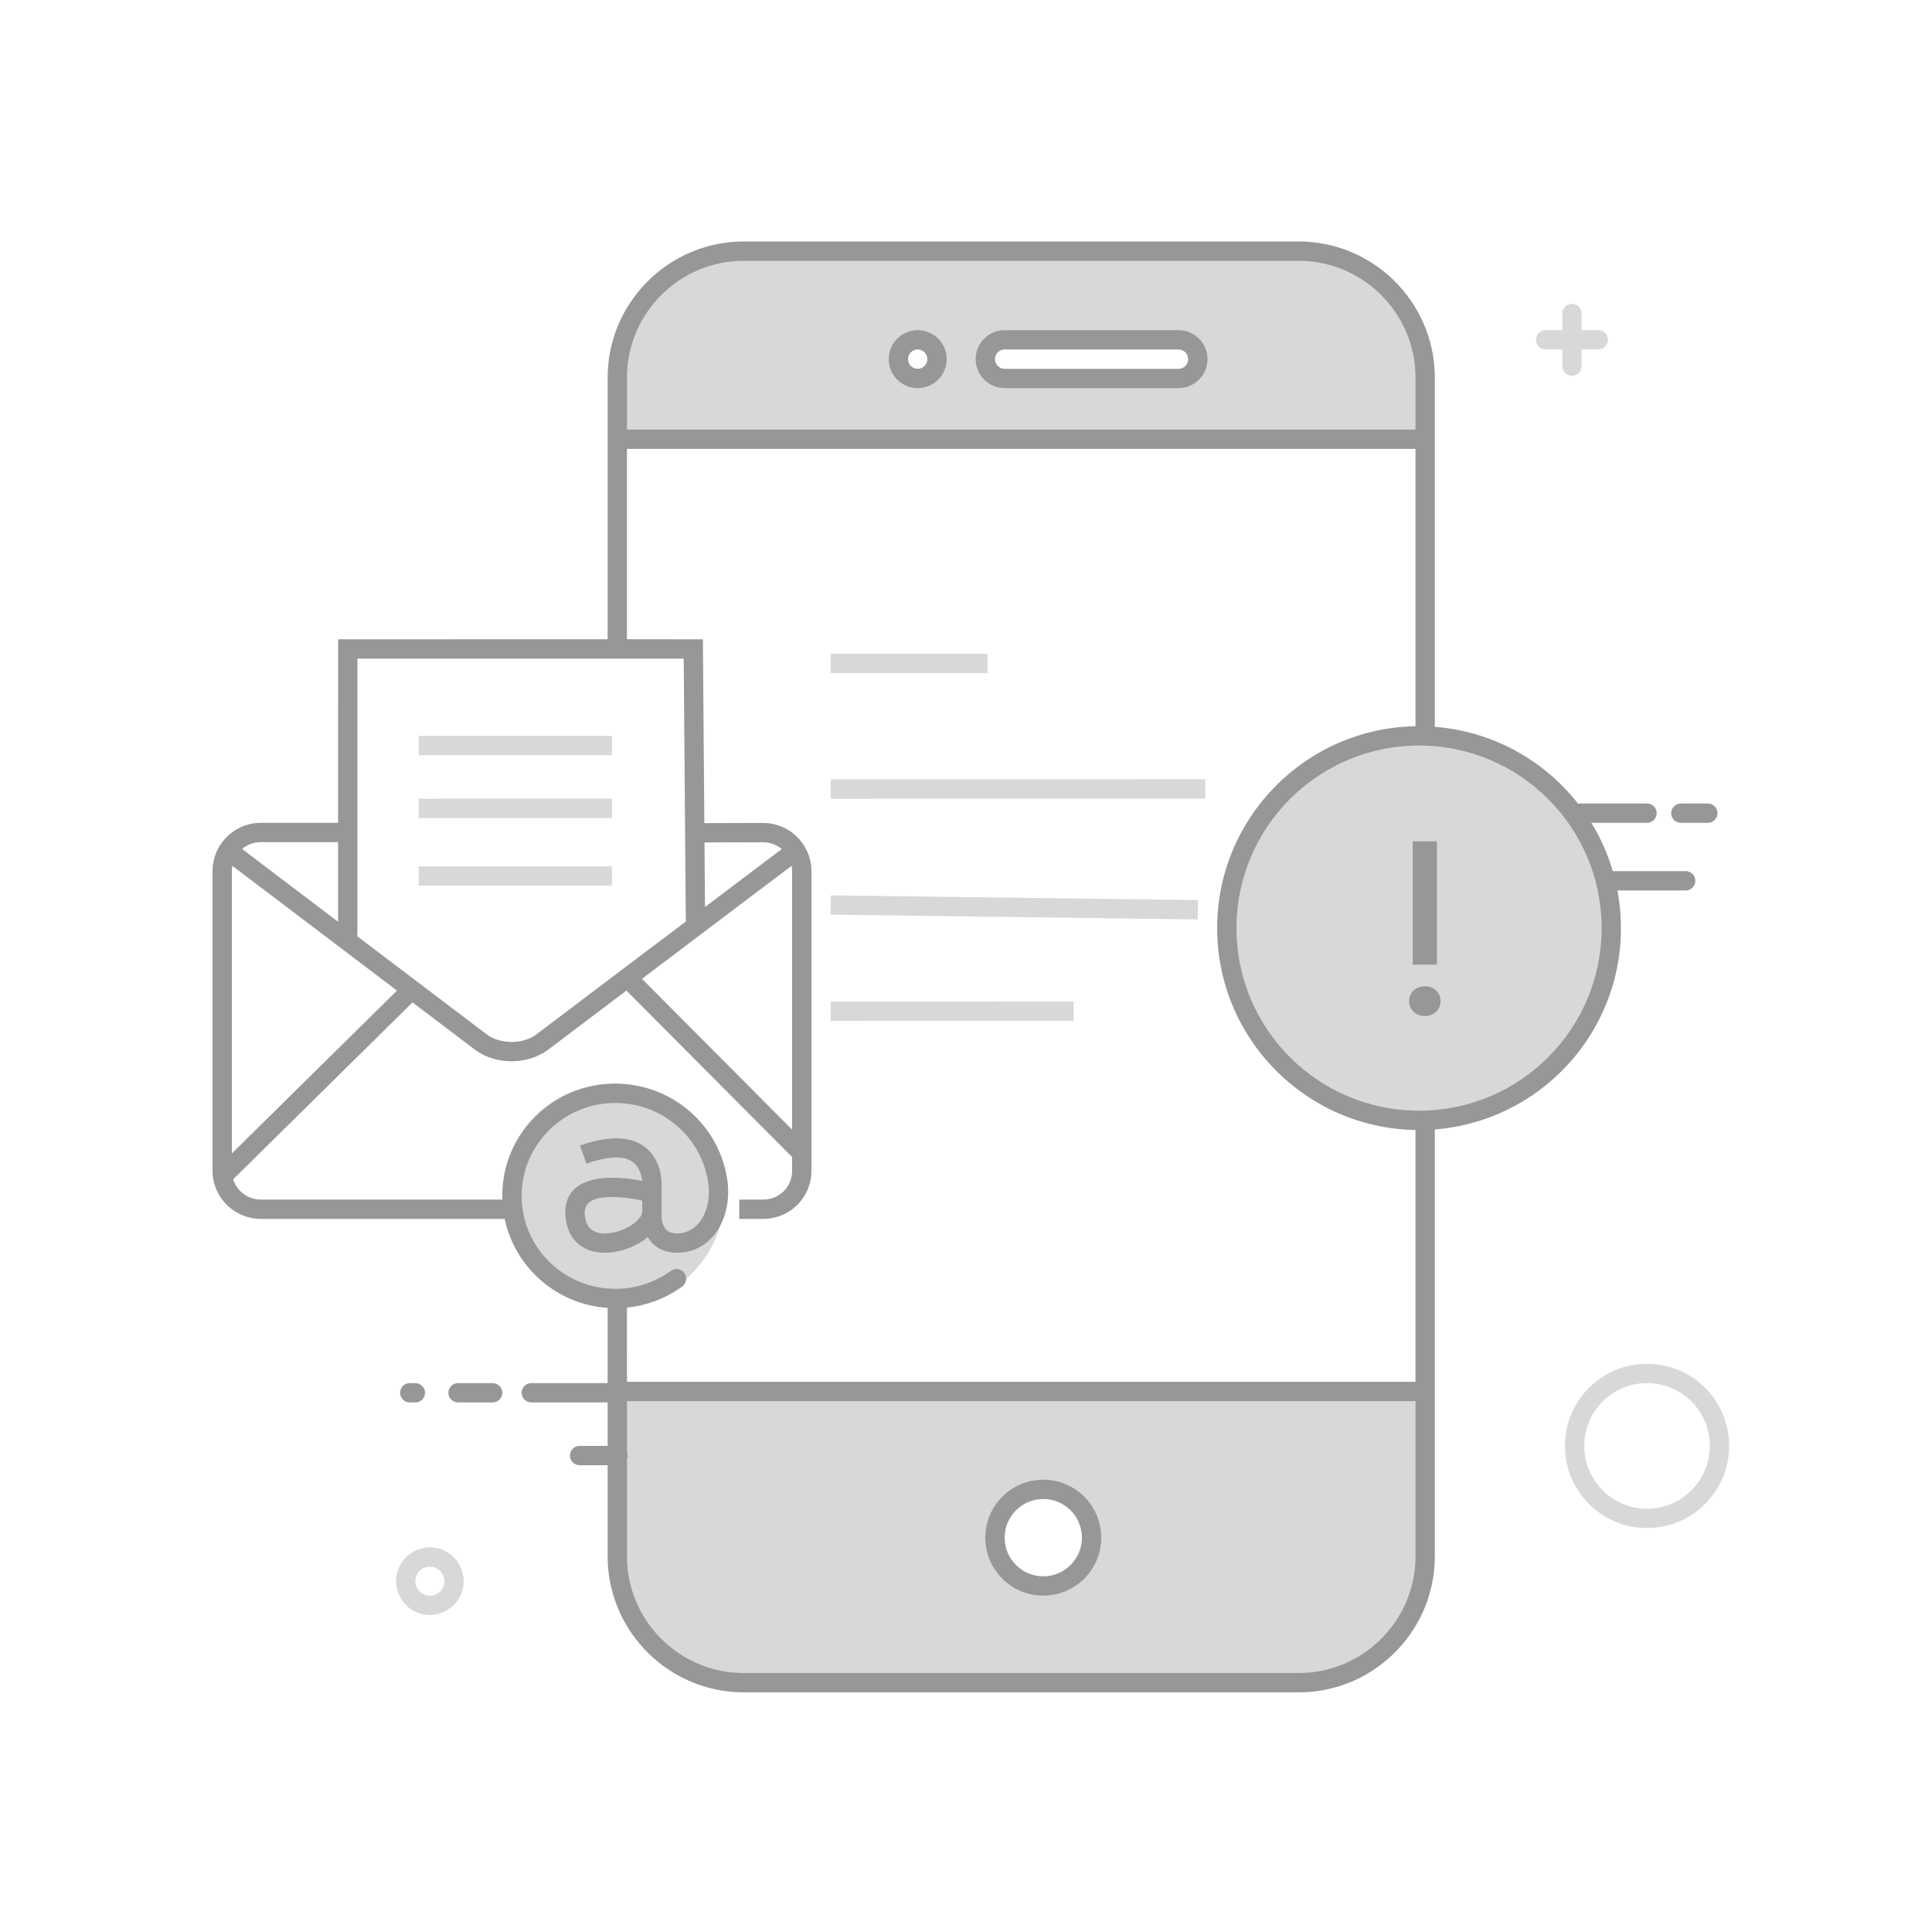 <svg width="200" height="200" viewBox="0 0 200 200" fill="none" xmlns="http://www.w3.org/2000/svg">
<rect width="200" height="200" fill="white"/>
<path fill-rule="evenodd" clip-rule="evenodd" d="M134 26C141.18 26 147 31.82 147 39V45.468H63.959V39C63.959 31.82 69.779 26 76.959 26H134ZM122 35.179H104C102.895 35.179 102 36.074 102 37.179C102 38.283 102.895 39.179 104 39.179H122C123.105 39.179 124 38.283 124 37.179C124 36.074 123.105 35.179 122 35.179ZM95 35.179C93.895 35.179 93 36.074 93 37.179C93 38.283 93.895 39.179 95 39.179C96.105 39.179 97 38.283 97 37.179C97 36.074 96.105 35.179 95 35.179Z" fill="#D8D8D8"/>
<path d="M44.5 167.18C46.433 167.18 48 165.613 48 163.68C48 161.747 46.433 160.18 44.5 160.18C42.567 160.18 41 161.747 41 163.68C41 165.613 42.567 167.18 44.5 167.18ZM44.5 165.18C43.672 165.18 43 164.508 43 163.68C43 162.851 43.672 162.18 44.5 162.18C45.328 162.18 46 162.851 46 163.68C46 164.508 45.328 165.18 44.5 165.18ZM170.5 158.18C175.194 158.18 179 154.374 179 149.68C179 144.985 175.194 141.18 170.5 141.18C165.806 141.18 162 144.985 162 149.68C162 154.374 165.806 158.18 170.5 158.18ZM170.5 156.18C166.91 156.18 164 153.27 164 149.68C164 146.09 166.91 143.18 170.5 143.18C174.09 143.18 177 146.09 177 149.68C177 153.27 174.09 156.18 170.5 156.18Z" fill="#D8D8D8"/>
<path d="M162.727 31.451C163.28 31.451 163.727 31.899 163.727 32.451L163.727 34.178L165.455 34.178C165.967 34.178 166.39 34.565 166.448 35.062L166.455 35.178C166.455 35.731 166.007 36.178 165.455 36.178L163.727 36.178L163.727 37.906C163.727 38.419 163.341 38.841 162.844 38.899L162.727 38.906C162.175 38.906 161.727 38.458 161.727 37.906L161.727 36.178L160 36.178C159.487 36.178 159.064 35.792 159.007 35.295L159 35.178C159 34.626 159.448 34.178 160 34.178L161.727 34.178L161.727 32.451C161.727 31.938 162.113 31.516 162.611 31.458L162.727 31.451Z" fill="#D8D8D8"/>
<path fill-rule="evenodd" clip-rule="evenodd" d="M147.5 144.045V161.191C147.5 168.371 141.68 174.191 134.5 174.191H76.959C69.779 174.191 63.959 168.371 63.959 161.191V144.045H147.5ZM108 154.18C105.239 154.18 103 156.418 103 159.18C103 161.941 105.239 164.18 108 164.18C110.761 164.18 113 161.941 113 159.18C113 156.418 110.761 154.18 108 154.18Z" fill="#D8D8D8"/>
<path d="M86 68.68H102.229" stroke="#D8D8D8" stroke-width="2"/>
<path d="M86 81.687L124.767 81.672" stroke="#D8D8D8" stroke-width="2"/>
<path d="M43.348 77.18H63.348" stroke="#D8D8D8" stroke-width="2"/>
<path d="M43.348 83.686L63.348 83.68" stroke="#D8D8D8" stroke-width="2"/>
<path d="M43.348 90.686L63.348 90.68" stroke="#D8D8D8" stroke-width="2"/>
<path d="M86 93.686L124 94.18" stroke="#D8D8D8" stroke-width="2"/>
<path d="M86 104.684L111.138 104.674" stroke="#D8D8D8" stroke-width="2"/>
<path d="M146.9 115.98C157.89 115.98 166.8 107.07 166.8 96.08C166.8 85.089 157.89 76.18 146.9 76.18C135.91 76.18 127 85.089 127 96.08C127 107.07 135.91 115.98 146.9 115.98Z" fill="#D8D8D8"/>
<path d="M63.5 135.18C69.851 135.18 75 130.031 75 123.68C75 117.328 69.851 112.18 63.5 112.18C57.149 112.18 52 117.328 52 123.68C52 130.031 57.149 135.18 63.5 135.18Z" fill="#D8D8D8"/>
<path d="M134.462 25C142.097 25 148.361 31.16 148.529 38.754L148.532 39.067L148.533 75.242C154.539 75.706 159.834 78.709 163.346 83.178L170.5 83.179C171.052 83.179 171.5 83.626 171.5 84.179C171.5 84.692 171.114 85.114 170.617 85.172L170.5 85.179L164.737 85.179C165.684 86.725 166.435 88.404 166.957 90.181L167 90.179H174.5C175.052 90.179 175.5 90.626 175.5 91.179C175.5 91.692 175.114 92.114 174.617 92.172L174.5 92.179L167.438 92.179C167.676 93.442 167.801 94.746 167.801 96.079C167.801 107.073 159.313 116.084 148.533 116.917L148.532 161.124C148.532 168.76 142.374 175.019 134.775 175.187L134.462 175.19H76.974C69.337 175.19 63.075 169.034 62.907 161.437L62.904 161.124L62.903 151.678L60 151.679C59.448 151.679 59 151.231 59 150.679C59 150.166 59.386 149.743 59.883 149.685L60 149.679L62.903 149.678V145.178L55 145.179C54.448 145.179 54 144.731 54 144.179C54 143.666 54.386 143.243 54.883 143.185L55 143.179L62.903 143.178L62.903 135.393C57.621 135.038 53.299 131.204 52.246 126.179L27 126.179C24.311 126.179 22.118 124.056 22.005 121.396L22 121.179V90.179C22 87.49 24.122 85.297 26.783 85.183L27 85.179L34.999 85.178L35 66.179L62.903 66.178L62.904 39.068C62.904 31.435 69.064 25.171 76.661 25.003L76.974 25H134.462ZM146.532 145.043H64.903L64.904 150.322C64.947 150.433 64.97 150.553 64.97 150.679C64.97 150.804 64.947 150.925 64.904 151.035L64.904 161.124C64.904 167.659 70.173 173.026 76.673 173.187L76.974 173.19H134.462C140.999 173.19 146.367 167.923 146.529 161.425L146.532 161.124L146.532 145.043ZM108 153.179C111.314 153.179 114 155.865 114 159.179C114 162.492 111.314 165.179 108 165.179C104.686 165.179 102 162.492 102 159.179C102 155.865 104.686 153.179 108 153.179ZM108 155.179C105.791 155.179 104 156.97 104 159.179C104 161.388 105.791 163.179 108 163.179C110.209 163.179 112 161.388 112 159.179C112 156.97 110.209 155.179 108 155.179ZM51 143.179C51.552 143.179 52 143.626 52 144.179C52 144.692 51.614 145.114 51.117 145.172L51 145.179H47.416C46.864 145.179 46.416 144.731 46.416 144.179C46.416 143.666 46.802 143.243 47.299 143.185L47.416 143.179H51ZM43 143.179C43.552 143.179 44 143.626 44 144.179C44 144.692 43.614 145.114 43.117 145.172L43 145.179H42.416C41.864 145.179 41.416 144.731 41.416 144.179C41.416 143.666 41.802 143.243 42.299 143.185L42.416 143.179H43ZM146.532 46.468H64.903V66.178L72.763 66.179L72.912 85.21L78.984 85.191C81.673 85.183 83.873 87.298 83.995 89.959L84 90.176V121.214C84 123.884 81.893 126.061 79.251 126.174L79.035 126.179H76.529V124.179H79.035C80.614 124.179 81.905 122.945 81.995 121.388L82 121.214L81.999 119.777L64.846 102.544L56.741 108.667C54.695 110.212 51.496 110.259 49.371 108.811L49.156 108.655L42.705 103.767L24.138 122.082C24.505 123.244 25.559 124.1 26.824 124.174L27 124.179L52.006 124.179C52.002 124.053 52 123.926 52 123.799C52 117.38 57.243 112.179 63.706 112.179C69.673 112.179 74.668 116.633 75.338 122.496C75.713 126.39 73.536 129.684 70.096 129.684C68.744 129.684 67.76 129.138 67.16 128.235L67.052 128.062L66.83 128.24C65.995 128.88 64.924 129.357 63.801 129.57C61.091 130.085 58.862 128.891 58.554 126.075C58.232 123.132 60.324 121.881 63.516 121.917C64.436 121.927 65.408 122.04 66.38 122.223C66.412 122.229 66.444 122.235 66.475 122.241C66.444 121.911 66.357 121.525 66.187 121.159C65.567 119.824 64.089 119.334 60.991 120.371L60.705 120.47L60.038 118.584C64.234 117.101 66.887 117.919 68.001 120.316C68.343 121.054 68.474 121.789 68.486 122.411L68.485 122.638L68.485 125.56L68.48 125.56L68.478 125.83C68.481 126.063 68.513 126.328 68.585 126.583L68.647 126.771C68.873 127.375 69.274 127.684 70.096 127.684C72.192 127.684 73.62 125.524 73.349 122.705C72.796 117.871 68.656 114.179 63.706 114.179C58.344 114.179 54 118.488 54 123.799C54 129.111 58.344 133.42 63.706 133.42C65.8 133.42 67.791 132.762 69.442 131.561C69.889 131.236 70.514 131.335 70.839 131.781C71.164 132.228 71.065 132.853 70.619 133.178C68.946 134.395 66.983 135.15 64.904 135.36L64.903 143.043H146.532L146.532 116.977C135.159 116.78 126 107.499 126 96.079C126 84.659 135.159 75.378 146.532 75.182L146.532 46.468ZM63.493 123.917C61.332 123.893 60.389 124.457 60.542 125.858C60.706 127.362 61.754 127.923 63.428 127.605C64.947 127.317 66.293 126.337 66.472 125.568L66.484 125.495V124.283L66.424 124.271L66.011 124.189C65.145 124.026 64.284 123.925 63.493 123.917ZM24.05 89.629C24.028 89.748 24.013 89.869 24.006 89.992L24 90.179V119.407L41.095 102.546L24.05 89.629ZM81.947 89.628L66.457 101.327L81.999 116.942L82 90.191L81.994 90.006C81.987 89.877 81.971 89.751 81.947 89.628ZM146.9 77.179C136.462 77.179 128 85.641 128 96.079C128 106.518 136.462 114.98 146.9 114.98C157.339 114.98 165.801 106.518 165.801 96.079C165.801 85.641 157.339 77.179 146.9 77.179ZM70.778 68.179H37V96.841L36.877 96.841L50.364 107.061C51.71 108.082 53.938 108.128 55.355 107.198L55.535 107.071L70.994 95.394L70.778 68.179ZM147.5 102.097C148.438 102.097 149.129 102.765 149.129 103.632C149.129 104.511 148.438 105.179 147.5 105.179C146.562 105.179 145.871 104.511 145.871 103.632C145.871 102.765 146.562 102.097 147.5 102.097ZM148.754 87.097V99.858H146.246V87.097H148.754ZM34.999 87.178L27 87.179C26.262 87.179 25.585 87.446 25.063 87.888L34.999 95.418V87.178ZM78.991 87.191L72.928 87.21L72.981 93.893L80.927 87.892C80.403 87.453 79.728 87.189 78.991 87.191ZM176.795 83.179C177.347 83.179 177.795 83.626 177.795 84.179C177.795 84.692 177.408 85.114 176.911 85.172L176.795 85.179H174C173.448 85.179 173 84.731 173 84.179C173 83.666 173.386 83.243 173.883 83.186L174 83.179H176.795ZM134.462 27H76.974C70.439 27 65.069 32.271 64.907 38.767L64.904 39.068L64.903 44.468H146.532L146.532 39.067C146.532 32.535 141.261 27.165 134.763 27.004L134.462 27ZM122 34.179C123.657 34.179 125 35.522 125 37.179C125 38.836 123.657 40.179 122 40.179H104C102.343 40.179 101 38.836 101 37.179C101 35.522 102.343 34.179 104 34.179H122ZM95 34.179C96.657 34.179 98 35.522 98 37.179C98 38.836 96.657 40.179 95 40.179C93.343 40.179 92 38.836 92 37.179C92 35.522 93.343 34.179 95 34.179ZM122 36.179H104C103.448 36.179 103 36.626 103 37.179C103 37.731 103.448 38.179 104 38.179H122C122.552 38.179 123 37.731 123 37.179C123 36.626 122.552 36.179 122 36.179ZM95 36.179C94.448 36.179 94 36.626 94 37.179C94 37.731 94.448 38.179 95 38.179C95.552 38.179 96 37.731 96 37.179C96 36.626 95.552 36.179 95 36.179Z" fill="#979797"/>
</svg>
